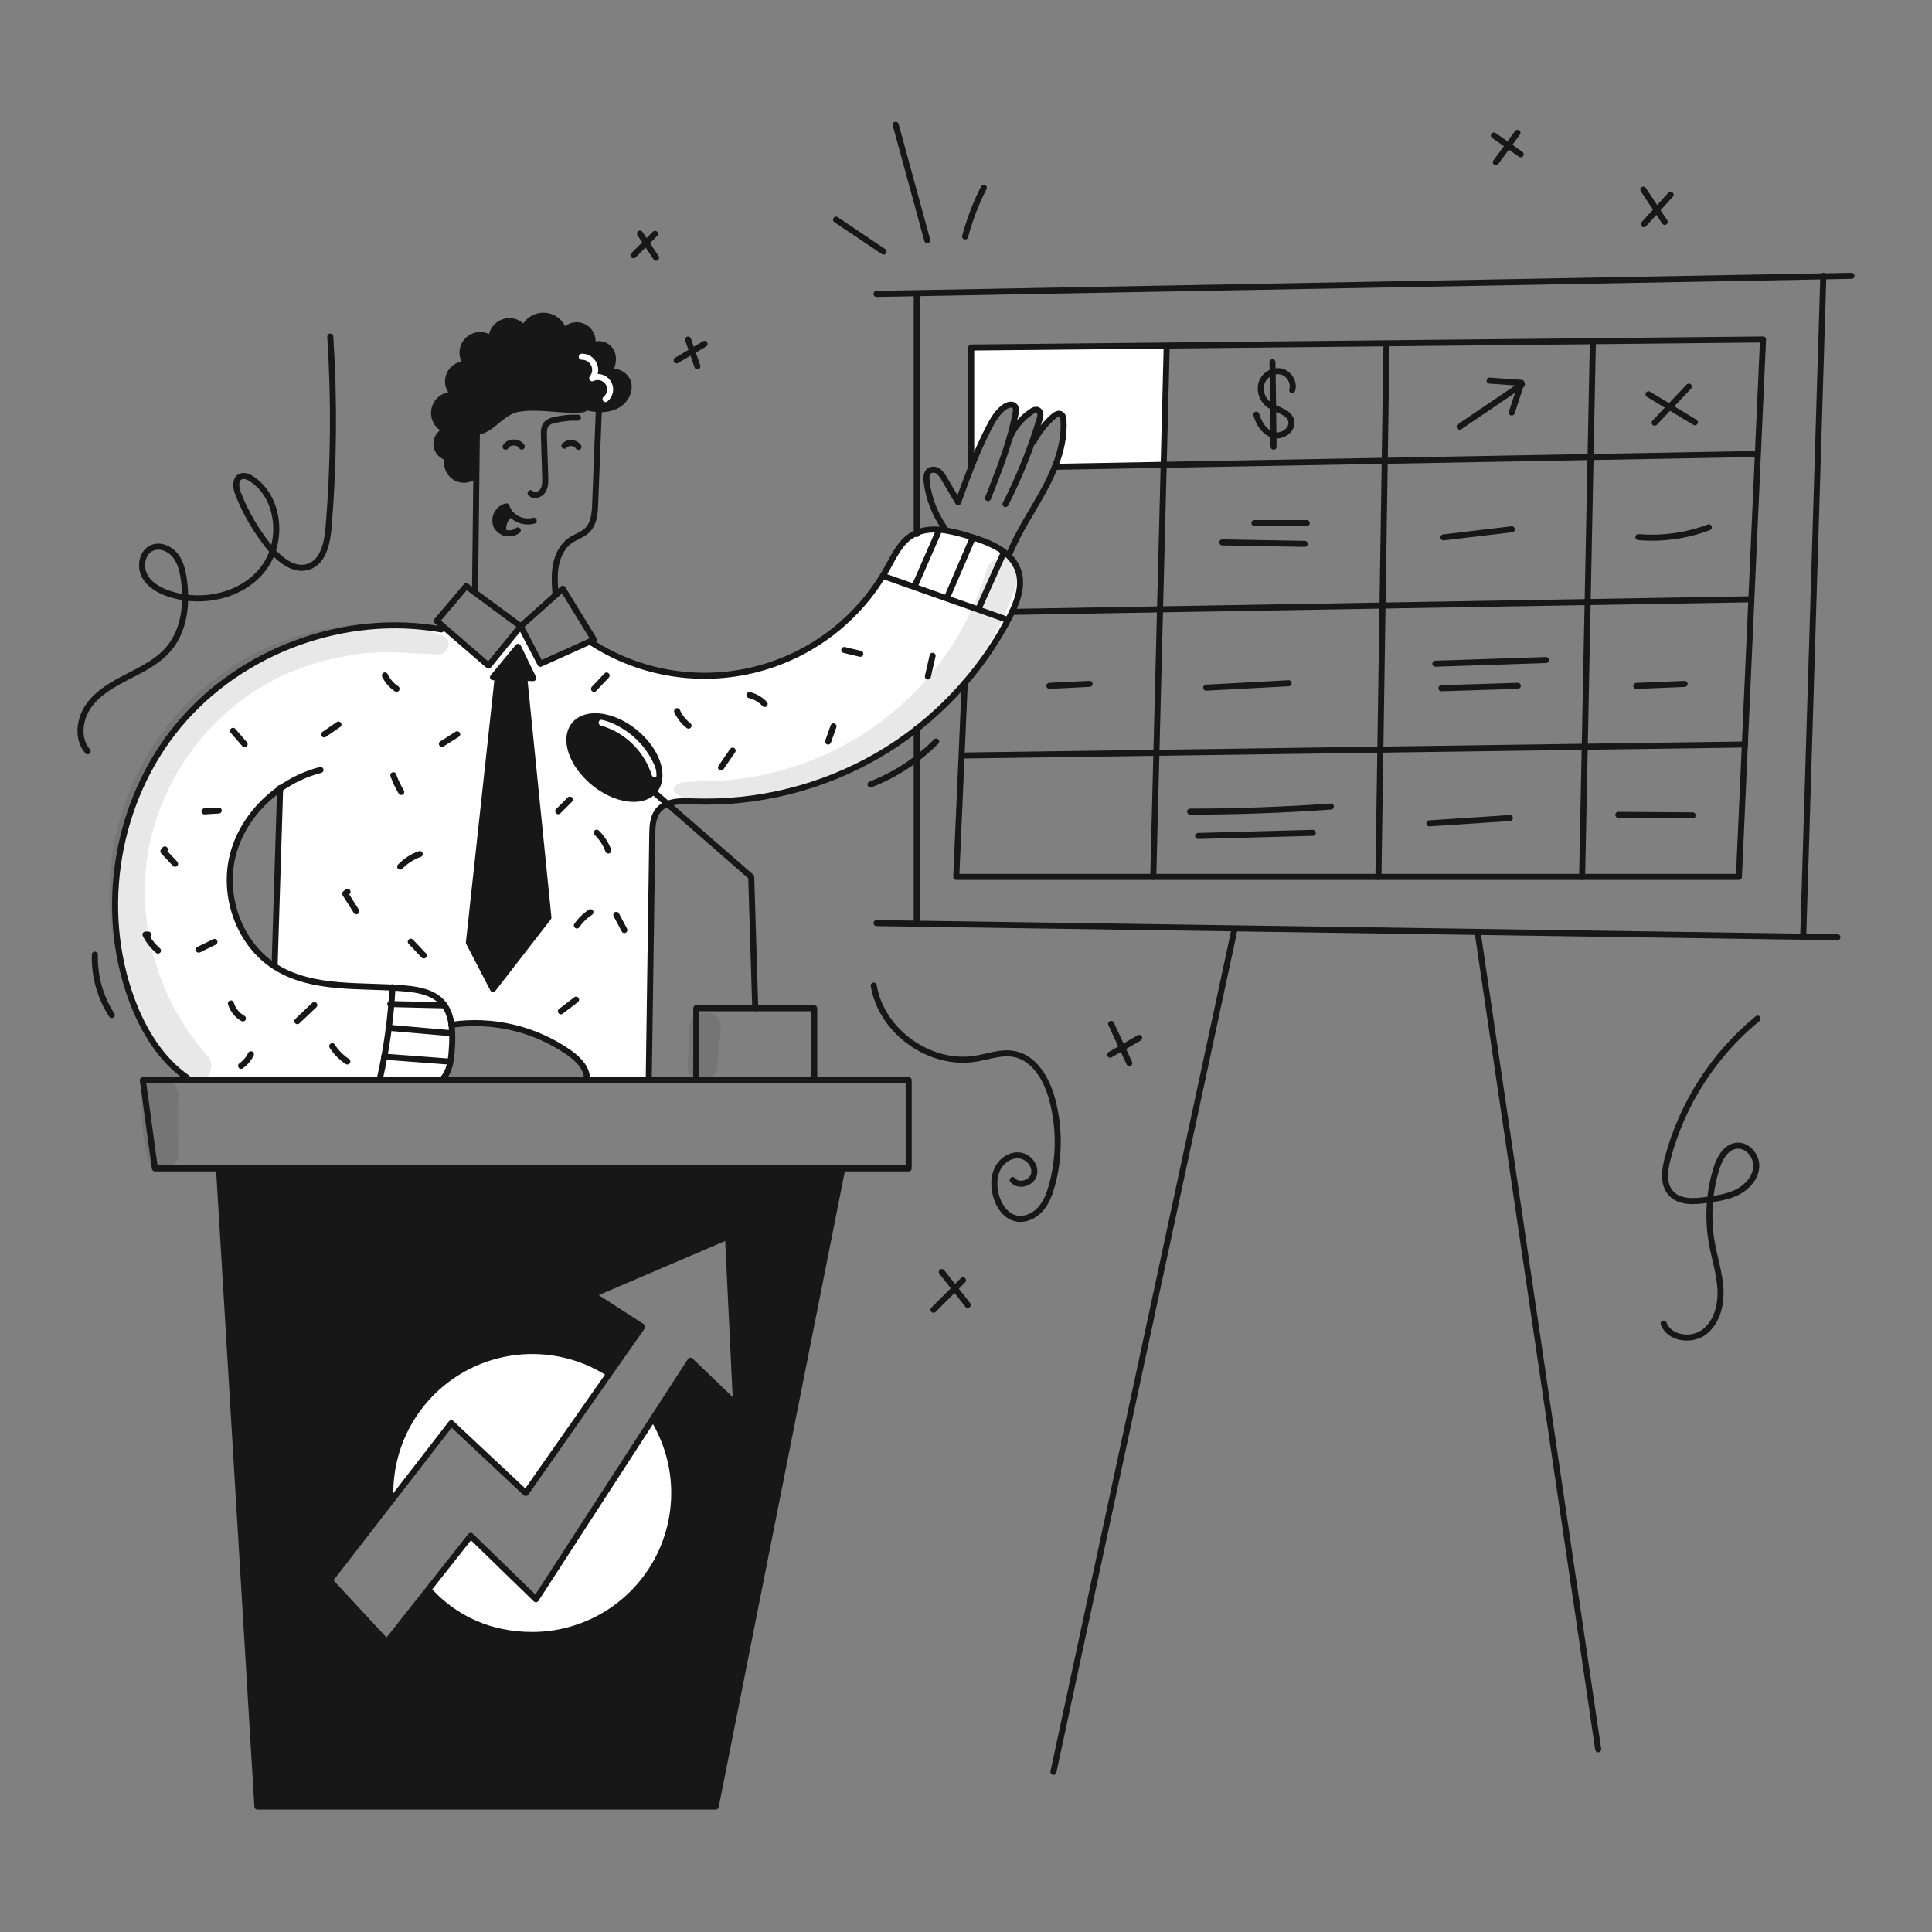 <svg width="960" height="960" viewBox="0 0 960 960" fill="none" xmlns="http://www.w3.org/2000/svg">
<rect x="0" y="0" width="960" height="960" fill="#808080" stroke="none"/>
<path d="M324.937 705.498C331.372 716.203 334.85 728.424 335.015 740.913C335.181 753.402 332.029 765.712 325.88 776.584C319.732 787.456 310.808 796.501 300.02 802.796C289.232 809.09 276.966 812.408 264.476 812.411C243.91 812.411 226.345 804.552 213.449 790.511L212.713 789.926L233.882 763.126L266.287 794.644L324.314 705.089L324.937 705.498Z" fill="white"/>
<path d="M307.062 786.038C323.253 771.718 330.194 747.769 324.168 727.011" stroke="white" stroke-width="3" stroke-linecap="round" stroke-linejoin="round"/>
<path d="M324.644 393.344C318.692 399.504 305.711 397.644 295.079 388.944C284.079 379.953 279.749 367.057 285.409 360.144C291.069 353.231 304.56 354.909 315.55 363.899C326.54 372.889 330.88 385.785 325.22 392.699C325.041 392.925 324.849 393.141 324.644 393.344Z" fill="#171717"/>
<path d="M325.267 384.698C323.335 378.588 319.922 373.05 315.332 368.577C310.742 364.105 305.118 360.836 298.959 359.063" stroke="white" stroke-width="3" stroke-linecap="round" stroke-linejoin="round"/>
<path d="M285.409 360.146C279.749 367.061 284.079 379.957 295.079 388.946C305.711 397.646 318.692 399.502 324.644 393.346C324.849 393.144 325.041 392.929 325.22 392.704C330.88 385.789 326.55 372.893 315.55 363.904C304.55 354.915 291.06 353.231 285.409 360.146ZM244.976 336.505L247.222 336.552L247.203 337.496L232.995 468.352L244.976 491.436L272.503 455.918L260.513 336.949V336.849L264.956 336.949L257.409 321.411L244.976 336.505ZM224.363 509.219C224.792 513.218 224.842 517.248 224.514 521.256C224.175 526.935 223.448 532.397 219.76 536.407V536.718H92.979V535.539C80.027 526.577 71.187 512.049 65.603 497.106C48.612 451.706 57.821 397.513 88.858 360.278C119.894 323.043 171.544 304.223 219.257 312.751L220.389 311.44L242.756 330.732L258.737 311.195L268.501 329.845L293.831 318.445L294.331 319.545C306.27 327.149 319.638 332.231 333.613 334.478C347.588 336.724 361.875 336.089 375.596 332.61C389.316 329.132 402.18 322.883 413.397 314.249C424.613 305.615 433.945 294.779 440.818 282.405C444.177 276.348 447.233 269.612 453.118 265.971C453.885 265.497 454.688 265.084 455.518 264.735C459.839 262.886 464.678 262.811 469.556 263.518C473.416 264.164 477.226 265.082 480.956 266.263C487.88 268.329 495.456 270.99 500.625 275.678C503.017 277.781 504.831 280.46 505.898 283.461C508.219 290.206 506.012 297.489 502.908 304.046C502.446 305.027 501.965 305.98 501.474 306.923C495.4 318.582 487.985 329.492 479.38 339.432V339.441C472.179 347.779 464.189 355.402 455.522 362.205C449.405 367.019 442.958 371.401 436.23 375.318C408.424 391.426 376.639 399.363 344.524 398.218C340.241 398.057 335.477 397.935 331.638 399.444C329.853 400.089 328.273 401.199 327.062 402.661C324.355 405.982 324.162 410.614 324.11 414.887L322.355 536.724H291.636V535.677C291.447 530.224 286.947 525.977 282.475 522.857C265.519 511.142 244.761 506.271 224.363 509.219V509.219ZM139.186 391.91C127.818 399.881 119.086 411.541 115.677 424.975C110.536 445.286 118.771 468.729 136.318 480.097L136.45 479.889C137.365 450.56 138.277 421.234 139.186 391.91Z" fill="white"/>
<path d="M122.357 397.221C115.724 404.074 110.84 412.424 108.117 421.564C105.393 430.705 104.911 440.366 106.711 449.732C108.51 459.098 112.539 467.893 118.456 475.373C124.372 482.853 132.004 488.798 140.704 492.706" stroke="white" stroke-width="3" stroke-linecap="round" stroke-linejoin="round"/>
<path d="M282.439 199.904C273.695 197.594 264.604 196.887 255.609 197.819C249.147 198.499 242.043 200.555 238.902 206.244C237.043 209.612 236.959 213.644 236.911 217.489C236.844 223.659 236.775 229.832 236.704 236.007H236.383C235.042 237.318 233.299 238.14 231.435 238.341C229.571 238.542 227.693 238.11 226.104 237.115C224.514 236.12 223.306 234.62 222.672 232.855C222.038 231.09 222.016 229.164 222.61 227.385C221.049 227.112 219.628 226.315 218.58 225.127C217.532 223.938 216.92 222.428 216.844 220.846C216.768 219.263 217.234 217.702 218.163 216.418C219.093 215.135 220.431 214.207 221.959 213.785C219.795 213.105 217.969 211.633 216.846 209.662C215.723 207.692 215.387 205.37 215.906 203.163C216.424 200.955 217.758 199.025 219.64 197.76C221.522 196.495 223.813 195.988 226.053 196.342C224.554 195.232 223.461 193.659 222.945 191.866C222.428 190.074 222.516 188.161 223.194 186.423C223.872 184.685 225.103 183.218 226.697 182.249C228.291 181.28 230.16 180.862 232.015 181.06C230.551 179.411 229.763 177.271 229.81 175.066C229.856 172.862 230.732 170.756 232.263 169.17C233.795 167.584 235.869 166.634 238.07 166.51C240.271 166.387 242.438 167.098 244.138 168.503C244.149 166.616 244.755 164.781 245.867 163.257C246.98 161.733 248.544 160.598 250.338 160.013C252.132 159.427 254.065 159.421 255.862 159.995C257.66 160.569 259.231 161.694 260.354 163.211C261.234 161.199 262.72 159.513 264.605 158.386C266.489 157.26 268.679 156.75 270.867 156.927C273.056 157.105 275.135 157.961 276.813 159.377C278.492 160.793 279.686 162.697 280.231 164.824C281.374 163.275 283.046 162.199 284.929 161.799C286.813 161.399 288.777 161.703 290.452 162.653C292.127 163.603 293.395 165.134 294.018 166.956C294.64 168.778 294.574 170.765 293.831 172.541C296.491 169.673 301.821 171.107 303.642 174.56C305.463 178.013 304.397 182.409 302.123 185.578C305.764 183.371 311.029 186.107 312.123 190.22C313.217 194.333 310.802 198.833 307.18 201.078C304.266 202.754 300.92 203.526 297.567 203.295C296.644 203.266 295.724 203.184 294.812 203.05C290.604 202.442 286.552 200.999 282.439 199.904Z" fill="#171717"/>
<path d="M300.884 198.306C302.066 197.35 302.853 195.991 303.096 194.491C303.339 192.99 303.02 191.452 302.201 190.172C301.381 188.892 300.118 187.958 298.654 187.551C297.189 187.143 295.626 187.289 294.263 187.962C295.053 186.993 295.551 185.819 295.696 184.577C295.841 183.335 295.629 182.077 295.083 180.952C294.538 179.827 293.682 178.881 292.617 178.226C291.552 177.571 290.322 177.234 289.071 177.255" stroke="white" stroke-width="3" stroke-linecap="round" stroke-linejoin="round"/>
<path d="M579.715 172.301L578.234 230.97L524.159 231.96C527.112 224.517 528.942 216.715 528.433 208.782C528.357 207.687 528.15 206.433 527.216 205.866C525.98 205.121 524.433 206.066 523.348 207.017C519.299 210.575 515.943 214.852 513.448 219.63L512.92 219.442C514.212 215.8 515.412 212.13 516.52 208.432C516.841 207.58 516.989 206.673 516.954 205.763C516.933 205.311 516.784 204.874 516.525 204.503C516.267 204.131 515.909 203.84 515.492 203.663C515.001 203.577 514.496 203.598 514.014 203.727C513.532 203.856 513.083 204.088 512.7 204.408C507.785 207.61 503.94 212.21 501.662 217.616C502.832 213.597 503.832 209.531 504.624 205.416C504.851 204.236 505.024 202.887 504.275 201.935C503.087 200.425 500.653 201.123 499.096 202.246C495.653 204.718 493.436 208.51 491.474 212.274C488.183 218.683 485.232 225.261 482.634 231.981L482.578 231.962V172.685L579.698 171.704L579.715 172.301Z" fill="white"/>
<path d="M108.913 580.557H418.558L355.634 897.664H127.894L108.913 582.057V580.557ZM361.738 614.405L294.338 643.263L319.12 659.244L302.743 682.621L302.149 682.206C291.477 675.466 279.192 671.713 266.576 671.338C253.959 670.963 241.473 673.979 230.419 680.073C219.366 686.167 210.149 695.114 203.731 705.983C197.313 716.851 193.928 729.243 193.93 741.865C193.928 743.056 193.997 744.247 194.138 745.431L194.449 745.667L163.742 785.326L192.147 815.958L212.713 789.93L213.449 790.515C226.349 804.552 243.91 812.415 264.476 812.415C276.966 812.412 289.232 809.094 300.02 802.799C310.808 796.505 319.732 787.46 325.881 776.588C332.029 765.715 335.181 753.406 335.016 740.917C334.85 728.428 331.372 716.207 324.937 705.502L324.314 705.096L343.087 676.125L365.728 697.87L361.738 614.405Z" fill="#171717"/>
<path d="M260.514 336.949L272.504 455.918L244.976 491.436L232.995 468.352L247.203 337.496L247.222 336.552L248.976 336.59L260.514 336.845V336.949Z" fill="#171717"/>
<path d="M257.411 321.411L264.958 336.949L260.515 336.845L248.977 336.59L247.223 336.552L244.977 336.505L257.411 321.411Z" fill="#171717"/>
<path d="M253.803 255.585C250.879 256.868 249.294 261.548 250.417 264.548C248.781 263.989 247.429 262.81 246.652 261.265C246.267 260.307 246.093 259.278 246.142 258.247C246.191 257.216 246.462 256.208 246.937 255.292C247.412 254.375 248.079 253.572 248.893 252.937C249.707 252.303 250.648 251.851 251.652 251.614C252.111 253.054 252.888 254.373 253.926 255.472L253.803 255.585Z" fill="#171717"/>
<path d="M224.231 707.196L194.449 745.667L194.138 745.431C193.997 744.248 193.927 743.057 193.93 741.865C193.929 729.244 197.313 716.853 203.731 705.985C210.149 695.117 219.365 686.17 230.418 680.076C241.471 673.983 253.957 670.966 266.572 671.341C279.188 671.715 291.473 675.467 302.145 682.206L302.739 682.621L261.239 741.865L224.231 707.196Z" fill="white"/>
<path d="M263.646 245.064C265.278 246.809 268.438 245.856 269.73 243.847C271.022 241.838 270.985 239.3 270.91 236.913L270.259 216.564C270.193 214.442 270.212 212.074 271.664 210.527C272.74 209.564 274.07 208.931 275.495 208.706C279.316 207.802 283.241 207.412 287.164 207.546" stroke="#171717" stroke-width="3" stroke-linecap="round" stroke-linejoin="round"/>
<path d="M287.447 222.055C287.064 221.504 286.563 221.045 285.982 220.71C285.4 220.376 284.752 220.173 284.083 220.118C283.414 220.063 282.741 220.157 282.113 220.392C281.484 220.627 280.916 220.998 280.447 221.479" stroke="#171717" stroke-width="3" stroke-linecap="round" stroke-linejoin="round"/>
<path d="M259.268 221.913C257.599 219.159 252.853 219.196 251.231 221.989" stroke="#171717" stroke-width="3" stroke-linecap="round" stroke-linejoin="round"/>
<path d="M265.212 258.724C263.214 259.27 261.104 259.255 259.113 258.681C257.123 258.107 255.329 256.996 253.929 255.469C252.891 254.37 252.114 253.051 251.655 251.611C250.651 251.848 249.709 252.3 248.896 252.935C248.082 253.569 247.415 254.372 246.94 255.289C246.465 256.205 246.194 257.213 246.145 258.244C246.096 259.275 246.27 260.304 246.655 261.262C247.432 262.807 248.783 263.986 250.42 264.545C251.553 264.99 252.782 265.133 253.986 264.957C255.191 264.782 256.329 264.295 257.287 263.545" stroke="#171717" stroke-width="3" stroke-linecap="round" stroke-linejoin="round"/>
<path d="M250.438 264.592C250.429 264.573 250.429 264.563 250.42 264.545C249.297 261.545 250.882 256.865 253.806 255.582" stroke="#171717" stroke-width="3" stroke-linecap="round" stroke-linejoin="round"/>
<path d="M276.004 295.119C275.664 290.319 275.334 285.45 276.23 280.719C277.126 275.988 279.419 271.333 283.362 268.578C286.117 266.663 289.551 265.729 291.919 263.352C295.192 260.069 295.56 254.965 295.739 250.333C296.353 234.667 296.963 218.997 297.57 203.325" stroke="#171717" stroke-width="3" stroke-linecap="round" stroke-linejoin="round"/>
<path d="M236.033 294.317C236.259 274.875 236.483 255.438 236.703 236.007C236.77 229.837 236.839 223.665 236.91 217.489C236.958 213.64 237.042 209.612 238.901 206.244C242.042 200.555 249.146 198.499 255.608 197.819C264.604 196.887 273.695 197.593 282.438 199.904C286.551 200.999 290.598 202.442 294.815 203.046C295.728 203.18 296.648 203.262 297.57 203.291C300.924 203.522 304.27 202.75 307.183 201.074C310.805 198.829 313.22 194.338 312.126 190.216C311.032 186.094 305.767 183.367 302.126 185.574C304.4 182.405 305.466 178.009 303.645 174.556C301.824 171.103 296.494 169.669 293.834 172.537C294.578 170.76 294.644 168.774 294.022 166.952C293.399 165.13 292.131 163.599 290.456 162.648C288.781 161.698 286.817 161.394 284.933 161.795C283.05 162.195 281.378 163.271 280.234 164.82C279.69 162.692 278.496 160.788 276.817 159.372C275.139 157.957 273.06 157.1 270.871 156.923C268.683 156.745 266.493 157.255 264.608 158.382C262.724 159.508 261.238 161.195 260.357 163.207C259.235 161.69 257.664 160.565 255.866 159.991C254.069 159.417 252.136 159.423 250.342 160.008C248.548 160.594 246.984 161.729 245.871 163.253C244.758 164.777 244.153 166.612 244.141 168.499C242.442 167.094 240.275 166.382 238.074 166.506C235.872 166.629 233.799 167.579 232.267 169.166C230.736 170.752 229.86 172.858 229.813 175.062C229.767 177.266 230.555 179.407 232.018 181.056C230.163 180.858 228.295 181.276 226.701 182.245C225.107 183.214 223.876 184.68 223.197 186.418C222.519 188.156 222.432 190.069 222.949 191.862C223.465 193.654 224.557 195.227 226.056 196.338C223.817 195.984 221.526 196.49 219.644 197.755C217.762 199.02 216.428 200.95 215.91 203.158C215.391 205.366 215.727 207.688 216.85 209.658C217.973 211.628 219.799 213.101 221.962 213.781C220.435 214.202 219.096 215.131 218.167 216.414C217.237 217.697 216.772 219.258 216.848 220.841C216.924 222.424 217.536 223.934 218.584 225.122C219.632 226.311 221.053 227.107 222.613 227.381C222.02 229.16 222.042 231.086 222.676 232.851C223.31 234.615 224.518 236.116 226.108 237.111C227.697 238.106 229.575 238.537 231.439 238.336C233.303 238.135 235.046 237.314 236.386 236.003" stroke="#171717" stroke-width="3" stroke-linecap="round" stroke-linejoin="round"/>
<path d="M258.741 311.195C257.751 310.534 243.355 299.883 235.968 294.412C233.393 292.506 231.668 291.223 231.668 291.223L217.018 308.534L220.395 311.44L242.762 330.732L258.741 311.195Z" stroke="#171717" stroke-width="3" stroke-linecap="round" stroke-linejoin="round"/>
<path d="M293.834 318.44L295.145 317.855L279.608 292.553L276.325 295.487L258.74 311.195L268.504 329.845L293.834 318.44Z" stroke="#171717" stroke-width="3" stroke-linecap="round" stroke-linejoin="round"/>
<path d="M247.223 336.552L244.977 336.505L257.411 321.411L264.958 336.949L260.515 336.845L248.977 336.59L247.223 336.552Z" stroke="#171717" stroke-width="3" stroke-linecap="round" stroke-linejoin="round"/>
<path d="M247.203 337.496L232.995 468.352L244.976 491.436L272.504 455.918L260.514 336.949" stroke="#171717" stroke-width="3" stroke-linecap="round" stroke-linejoin="round"/>
<path d="M219.76 536.407C223.448 532.397 224.175 526.935 224.514 521.256C224.842 517.248 224.791 513.218 224.363 509.219C223.788 504.955 222.42 500.964 219.496 497.851C214.958 493.051 207.902 491.738 201.326 491.162C179.459 489.238 155.761 492.134 137.092 480.597C136.828 480.436 136.573 480.276 136.318 480.097C118.771 468.729 110.536 445.286 115.677 424.975C119.083 411.541 127.818 399.881 139.186 391.91C145.261 387.629 152.054 384.469 159.242 382.58" stroke="#171717" stroke-width="3" stroke-linecap="round" stroke-linejoin="round"/>
<path d="M219.26 312.751C171.544 304.223 119.894 323.043 88.86 360.278C57.826 397.513 48.612 451.71 65.603 497.106C71.187 512.049 80.027 526.577 92.979 535.539" stroke="#171717" stroke-width="3" stroke-linecap="round" stroke-linejoin="round"/>
<path d="M139.195 391.542C139.195 391.665 139.186 391.787 139.186 391.91C138.272 421.239 137.36 450.566 136.45 479.889" stroke="#171717" stroke-width="3" stroke-linecap="round" stroke-linejoin="round"/>
<path d="M479.378 339.439C472.176 347.777 464.186 355.4 455.52 362.203C449.402 367.018 442.956 371.399 436.228 375.316C408.422 391.424 376.636 399.361 344.522 398.216C340.239 398.055 335.475 397.933 331.636 399.442C329.85 400.087 328.27 401.198 327.06 402.659C324.353 405.98 324.16 410.612 324.108 414.885L322.353 536.722" stroke="#171717" stroke-width="3" stroke-linecap="round" stroke-linejoin="round"/>
<path d="M294.334 319.543C306.273 327.147 319.64 332.229 333.616 334.476C347.591 336.722 361.878 336.087 375.598 332.608C389.319 329.13 402.183 322.881 413.399 314.247C424.616 305.613 433.947 294.777 440.821 282.403C444.18 276.346 447.236 269.61 453.121 265.969C453.888 265.495 454.69 265.082 455.521 264.733C459.842 262.884 464.681 262.809 469.559 263.516C473.419 264.162 477.228 265.08 480.959 266.261C487.883 268.327 495.459 270.988 500.628 275.676C503.019 277.779 504.834 280.458 505.901 283.459C508.222 290.204 506.015 297.487 502.911 304.044C502.449 305.025 501.968 305.978 501.477 306.921C495.402 318.58 487.987 329.49 479.383 339.43" stroke="#171717" stroke-width="3" stroke-linecap="round" stroke-linejoin="round"/>
<path d="M501.661 217.64C498.746 227.791 494.831 237.677 490.934 247.507" stroke="#171717" stroke-width="3" stroke-linecap="round" stroke-linejoin="round"/>
<path d="M469.66 262.846C464.673 255.928 461.507 247.867 460.453 239.404C460.198 237.385 460.264 234.932 461.972 233.828C462.66 233.462 463.44 233.308 464.215 233.383C464.991 233.459 465.726 233.761 466.33 234.253C467.512 235.265 468.484 236.499 469.189 237.885C471.481 241.781 473.781 245.677 476.089 249.573C478.211 243.686 480.353 237.8 482.645 231.979C485.243 225.259 488.194 218.681 491.485 212.272C493.447 208.508 495.664 204.716 499.107 202.244C500.664 201.121 503.098 200.423 504.286 201.933C505.031 202.885 504.862 204.233 504.635 205.414C503.843 209.527 502.843 213.593 501.673 217.614" stroke="#171717" stroke-width="3" stroke-linecap="round" stroke-linejoin="round"/>
<path d="M501.66 217.64C501.66 217.63 501.669 217.621 501.669 217.612C503.946 212.207 507.789 207.607 512.703 204.404C513.086 204.084 513.534 203.852 514.017 203.723C514.499 203.594 515.003 203.572 515.495 203.659C515.912 203.836 516.27 204.127 516.528 204.498C516.787 204.87 516.936 205.307 516.957 205.759C516.992 206.669 516.844 207.576 516.523 208.428C515.41 212.127 514.21 215.797 512.923 219.438C509.182 230.067 504.739 240.435 499.623 250.475" stroke="#171717" stroke-width="3" stroke-linecap="round" stroke-linejoin="round"/>
<path d="M513.452 219.63C515.947 214.852 519.303 210.576 523.352 207.017C524.437 206.065 525.984 205.117 527.22 205.866C528.154 206.433 528.361 207.687 528.437 208.782C528.946 216.715 527.116 224.517 524.163 231.96C522.612 235.834 520.829 239.611 518.824 243.271C513.079 253.913 506.124 263.96 501.616 275.186" stroke="#171717" stroke-width="3" stroke-linecap="round" stroke-linejoin="round"/>
<path d="M435.538 146.047L455.51 145.679L906 137.321L919.991 137.057" stroke="#171717" stroke-width="3" stroke-linecap="round" stroke-linejoin="round"/>
<path d="M435.538 458.691L455.519 458.984L734.202 463.069L896.01 465.446L913 465.691" stroke="#171717" stroke-width="3" stroke-linecap="round" stroke-linejoin="round"/>
<path d="M906.01 137.057L906 137.321L896.01 465.437" stroke="#171717" stroke-width="3" stroke-linecap="round" stroke-linejoin="round"/>
<path d="M455.52 362.024V362.203V458.691" stroke="#171717" stroke-width="3" stroke-linecap="round" stroke-linejoin="round"/>
<path d="M455.52 146.047V264.733V265.356" stroke="#171717" stroke-width="3" stroke-linecap="round" stroke-linejoin="round"/>
<path d="M613.337 462.191L523.442 880.437" stroke="#171717" stroke-width="3" stroke-linecap="round" stroke-linejoin="round"/>
<path d="M734.202 463.069L794.135 869.23" stroke="#171717" stroke-width="3" stroke-linecap="round" stroke-linejoin="round"/>
<path d="M108.913 580.557H76.951L70.952 536.718H92.979H219.76H291.636H322.352H345.974H404.577H451.519V580.557H418.558H108.913Z" stroke="#171717" stroke-width="3" stroke-linecap="round" stroke-linejoin="round"/>
<path d="M108.913 582.057L127.894 897.664H355.634L418.558 580.557" stroke="#171717" stroke-width="3" stroke-linecap="round" stroke-linejoin="round"/>
<path d="M345.975 536.718V500.983H375.276H404.578V536.718" stroke="#171717" stroke-width="3" stroke-linecap="round" stroke-linejoin="round"/>
<path d="M306.022 377.118L324.644 393.344L331.635 399.438L373.276 435.72L375.275 500.983" stroke="#171717" stroke-width="3" stroke-linecap="round" stroke-linejoin="round"/>
<path d="M325.22 392.702C325.041 392.927 324.849 393.142 324.644 393.344C318.692 399.504 305.711 397.644 295.079 388.944C284.079 379.953 279.749 367.057 285.409 360.144C291.069 353.231 304.56 354.909 315.55 363.899C326.54 372.889 330.88 385.785 325.22 392.702Z" stroke="#171717" stroke-width="3" stroke-linecap="round" stroke-linejoin="round"/>
<path d="M224.231 509.238C224.279 509.228 224.316 509.228 224.363 509.219C244.76 506.269 265.518 511.139 282.475 522.851C286.947 525.973 291.447 530.218 291.636 535.671" stroke="#171717" stroke-width="3" stroke-linecap="round" stroke-linejoin="round"/>
<path d="M194.138 745.431C193.997 744.248 193.927 743.057 193.93 741.865C193.929 729.244 197.313 716.853 203.731 705.985C210.149 695.117 219.365 686.17 230.418 680.076C241.471 673.983 253.957 670.966 266.572 671.341C279.188 671.715 291.473 675.467 302.145 682.206" stroke="#171717" stroke-width="3" stroke-linecap="round" stroke-linejoin="round"/>
<path d="M324.937 705.498C331.372 716.203 334.85 728.424 335.016 740.914C335.181 753.403 332.029 765.712 325.881 776.584C319.732 787.456 310.808 796.501 300.02 802.796C289.232 809.09 276.966 812.408 264.476 812.411C243.91 812.411 226.345 804.552 213.449 790.511" stroke="#171717" stroke-width="3" stroke-linecap="round" stroke-linejoin="round"/>
<path d="M194.449 745.667L163.742 785.326L192.147 815.958L212.713 789.93L233.882 763.129L266.287 794.647L324.314 705.092L343.087 676.121L365.728 697.866L361.738 614.405L294.334 643.263L319.116 659.244L302.739 682.621L261.24 741.865L224.231 707.196L194.449 745.667Z" stroke="#171717" stroke-width="3" stroke-linecap="round" stroke-linejoin="round"/>
<path d="M479.377 339.43V339.439L477.802 375.306L475.16 435.72H573.054H684.929H786.144H864.058L867.011 369.939L870.246 297.78L873.482 225.63L876.039 168.688L791.465 169.546L688.901 170.594L583.035 171.669L579.705 171.707L482.585 172.688V231.96" stroke="#171717" stroke-width="3" stroke-linecap="round" stroke-linejoin="round"/>
<path d="M579.715 172.301L578.234 230.97L576.413 302.789L574.611 374.061L573.054 435.72" stroke="#171717" stroke-width="3" stroke-linecap="round" stroke-linejoin="round"/>
<path d="M688.92 172.301L688.061 228.97L686.967 300.902L685.892 372.486L684.929 435.72" stroke="#171717" stroke-width="3" stroke-linecap="round" stroke-linejoin="round"/>
<path d="M791.474 170.414L790.333 227.102L788.891 299.166L787.447 371.061L786.145 435.72" stroke="#171717" stroke-width="3" stroke-linecap="round" stroke-linejoin="round"/>
<path d="M479.812 375.391L574.612 374.061L685.893 372.486L787.447 371.061L867.012 369.939H867.115" stroke="#171717" stroke-width="3" stroke-linecap="round" stroke-linejoin="round"/>
<path d="M502.812 304.044H502.906L576.414 302.789L686.968 300.902L788.891 299.166L870.18 297.78" stroke="#171717" stroke-width="3" stroke-linecap="round" stroke-linejoin="round"/>
<path d="M524.159 231.96L578.234 230.97L688.061 228.97L790.333 227.102L872.822 225.602" stroke="#171717" stroke-width="3" stroke-linecap="round" stroke-linejoin="round"/>
<path d="M438.868 286.216L499.921 307.752" stroke="#171717" stroke-width="3" stroke-linecap="round" stroke-linejoin="round"/>
<path d="M486.274 302.422L498.226 275.77" stroke="#171717" stroke-width="3" stroke-linecap="round" stroke-linejoin="round"/>
<path d="M470.557 297.013L482.95 268.141" stroke="#171717" stroke-width="3" stroke-linecap="round" stroke-linejoin="round"/>
<path d="M454.527 291.222L466.141 264.616" stroke="#171717" stroke-width="3" stroke-linecap="round" stroke-linejoin="round"/>
<path d="M195.035 490.537C194.231 505.798 192.135 520.963 188.77 535.869" stroke="#171717" stroke-width="3" stroke-linecap="round" stroke-linejoin="round"/>
<path d="M190.829 525.045L222.745 527.455" stroke="#171717" stroke-width="3" stroke-linecap="round" stroke-linejoin="round"/>
<path d="M193.503 510.72L224.537 513.42" stroke="#171717" stroke-width="3" stroke-linecap="round" stroke-linejoin="round"/>
<path d="M193.928 498.905L220.994 499.549" stroke="#171717" stroke-width="3" stroke-linecap="round" stroke-linejoin="round"/>
<path d="M461.058 336.13L463.404 325.846" stroke="#171717" stroke-width="3" stroke-linecap="round" stroke-linejoin="round"/>
<path d="M419.503 322.966L427.465 324.866" stroke="#171717" stroke-width="3" stroke-linecap="round" stroke-linejoin="round"/>
<path d="M411.48 368.473L414.153 360.929" stroke="#171717" stroke-width="3" stroke-linecap="round" stroke-linejoin="round"/>
<path d="M379.953 349.806C377.922 347.62 375.29 346.084 372.388 345.392" stroke="#171717" stroke-width="3" stroke-linecap="round" stroke-linejoin="round"/>
<path d="M358.259 381.39L364.043 372.964" stroke="#171717" stroke-width="3" stroke-linecap="round" stroke-linejoin="round"/>
<path d="M342.128 360.571C339.677 358.666 337.728 356.192 336.45 353.363" stroke="#171717" stroke-width="3" stroke-linecap="round" stroke-linejoin="round"/>
<path d="M295.165 342.291L301.414 335.664" stroke="#171717" stroke-width="3" stroke-linecap="round" stroke-linejoin="round"/>
<path d="M302.249 422.626C301.019 419.269 299.046 416.234 296.478 413.747" stroke="#171717" stroke-width="3" stroke-linecap="round" stroke-linejoin="round"/>
<path d="M277.388 403.092L283.159 397.321" stroke="#171717" stroke-width="3" stroke-linecap="round" stroke-linejoin="round"/>
<path d="M293.393 453.293C290.728 455.014 288.434 457.252 286.647 459.874" stroke="#171717" stroke-width="3" stroke-linecap="round" stroke-linejoin="round"/>
<path d="M310.239 462.136L306.239 454.589" stroke="#171717" stroke-width="3" stroke-linecap="round" stroke-linejoin="round"/>
<path d="M278.703 502.509L286.248 496.735" stroke="#171717" stroke-width="3" stroke-linecap="round" stroke-linejoin="round"/>
<path d="M210.584 474.768L204.107 467.936" stroke="#171717" stroke-width="3" stroke-linecap="round" stroke-linejoin="round"/>
<path d="M198.852 430.656C201.555 427.831 204.882 425.679 208.567 424.372" stroke="#171717" stroke-width="3" stroke-linecap="round" stroke-linejoin="round"/>
<path d="M177.057 452.814L171.526 444.074L172.686 443.125" stroke="#171717" stroke-width="3" stroke-linecap="round" stroke-linejoin="round"/>
<path d="M199.365 393.53C197.776 390.898 196.462 388.11 195.443 385.21" stroke="#171717" stroke-width="3" stroke-linecap="round" stroke-linejoin="round"/>
<path d="M219.575 369.638L227.184 364.852" stroke="#171717" stroke-width="3" stroke-linecap="round" stroke-linejoin="round"/>
<path d="M197.035 342.272C194.543 340.616 192.548 338.315 191.264 335.613" stroke="#171717" stroke-width="3" stroke-linecap="round" stroke-linejoin="round"/>
<path d="M161.073 364.91L168.173 360.026" stroke="#171717" stroke-width="3" stroke-linecap="round" stroke-linejoin="round"/>
<path d="M121.559 369.801L115.788 363.142" stroke="#171717" stroke-width="3" stroke-linecap="round" stroke-linejoin="round"/>
<path d="M108.695 402.74L101.595 403.16" stroke="#171717" stroke-width="3" stroke-linecap="round" stroke-linejoin="round"/>
<path d="M86.989 429.211L81.189 423.026L81.924 422.075" stroke="#171717" stroke-width="3" stroke-linecap="round" stroke-linejoin="round"/>
<path d="M106.544 468.055L98.727 471.872L99.811 471.46" stroke="#171717" stroke-width="3" stroke-linecap="round" stroke-linejoin="round"/>
<path d="M78.503 472.347C75.93 470.126 73.819 467.421 72.29 464.385L73.618 464.358" stroke="#171717" stroke-width="3" stroke-linecap="round" stroke-linejoin="round"/>
<path d="M120.704 506.04C117.819 504.429 115.676 501.757 114.729 498.592" stroke="#171717" stroke-width="3" stroke-linecap="round" stroke-linejoin="round"/>
<path d="M147.742 507.403L156.172 499.403" stroke="#171717" stroke-width="3" stroke-linecap="round" stroke-linejoin="round"/>
<path d="M172.589 527.439C169.583 525.46 167.028 522.871 165.089 519.839" stroke="#171717" stroke-width="3" stroke-linecap="round" stroke-linejoin="round"/>
<path d="M119.788 529.616C121.878 528.136 123.559 526.15 124.672 523.844" stroke="#171717" stroke-width="3" stroke-linecap="round" stroke-linejoin="round"/>
<path d="M164.103 167.24C166.154 198.821 165.877 230.51 163.275 262.05C162.638 269.775 160.688 279.064 153.355 281.577C146.297 283.995 139.155 278.328 134.393 272.577C127.651 264.431 122.24 255.269 118.361 245.432C117.192 242.463 116.61 238.232 119.482 236.842C121.326 235.948 123.516 236.914 125.218 238.056C139.187 247.429 141.024 269.423 130.718 282.714C120.412 296.005 101.068 300.293 84.989 295.346C79.789 293.746 74.536 291.019 71.921 286.246C69.306 281.473 70.576 274.346 75.59 272.223C79.53 270.554 84.29 272.534 86.985 275.856C89.68 279.178 90.717 283.53 91.331 287.764C93.081 299.814 91.677 313.097 83.809 322.39C78.521 328.634 70.95 332.39 63.668 336.118C56.386 339.846 48.918 343.947 44.143 350.591C39.368 357.235 38.15 367.162 43.543 373.314" stroke="#171717" stroke-width="3" stroke-linecap="round" stroke-linejoin="round"/>
<path d="M346.534 182.047L341.891 168.723" stroke="#171717" stroke-width="3" stroke-linecap="round" stroke-linejoin="round"/>
<path d="M336.21 179.056L350.086 170.882" stroke="#171717" stroke-width="3" stroke-linecap="round" stroke-linejoin="round"/>
<path d="M326.003 128.07L318.008 116.085" stroke="#171717" stroke-width="3" stroke-linecap="round" stroke-linejoin="round"/>
<path d="M314.771 126.831L325.463 116.214" stroke="#171717" stroke-width="3" stroke-linecap="round" stroke-linejoin="round"/>
<path d="M439.023 125.01L415.423 109.143" stroke="#171717" stroke-width="3" stroke-linecap="round" stroke-linejoin="round"/>
<path d="M460.736 119.353L445.062 62" stroke="#171717" stroke-width="3" stroke-linecap="round" stroke-linejoin="round"/>
<path d="M479.559 117.522C481.801 109.143 484.91 101.02 488.835 93.285" stroke="#171717" stroke-width="3" stroke-linecap="round" stroke-linejoin="round"/>
<path d="M873.339 506.147C851.543 524.032 835.918 548.313 828.67 575.56C827.105 581.505 826.227 588.627 830.448 593.097C834.703 597.605 841.887 597.09 848.027 596.235C853.375 595.49 858.846 594.706 863.627 592.188C868.408 589.67 872.427 585.028 872.673 579.634C872.919 574.24 868.22 568.683 862.857 569.316C857.412 569.958 854.325 575.816 852.742 581.064C849.181 592.916 848.447 605.437 850.599 617.624C851.979 625.389 854.528 632.982 854.899 640.859C855.27 648.736 852.999 657.338 846.638 662.005C840.277 666.672 829.445 665.079 826.652 657.705" stroke="#171717" stroke-width="3" stroke-linecap="round" stroke-linejoin="round"/>
<path d="M434.149 489.726C437.917 512.576 462.206 529.901 485.037 526.026C491.294 524.964 497.564 522.544 503.805 523.699C514.118 525.608 520.219 536.405 522.897 546.546C526.519 560.344 526.488 574.847 522.805 588.629C521.622 593.029 520.005 597.453 516.96 600.847C513.915 604.241 509.192 606.431 504.753 605.396C499.485 604.167 496.095 598.882 494.793 593.632C493.712 589.278 493.724 584.489 495.786 580.505C497.848 576.521 502.256 573.593 506.707 574.144C511.158 574.695 514.921 579.369 513.75 583.699C512.579 588.029 505.983 589.884 503.199 586.368" stroke="#171717" stroke-width="3" stroke-linecap="round" stroke-linejoin="round"/>
<path d="M480.851 648.391L467.975 632.06" stroke="#171717" stroke-width="3" stroke-linecap="round" stroke-linejoin="round"/>
<path d="M463.843 650.812L478.493 636.162" stroke="#171717" stroke-width="3" stroke-linecap="round" stroke-linejoin="round"/>
<path d="M551.612 524.061L566.057 515.714" stroke="#171717" stroke-width="3" stroke-linecap="round" stroke-linejoin="round"/>
<path d="M561.148 528.246L552.104 508.759" stroke="#171717" stroke-width="3" stroke-linecap="round" stroke-linejoin="round"/>
<path d="M743.279 80.608L754.015 66.018" stroke="#171717" stroke-width="3" stroke-linecap="round" stroke-linejoin="round"/>
<path d="M755.604 76.663L742.304 67.324" stroke="#171717" stroke-width="3" stroke-linecap="round" stroke-linejoin="round"/>
<path d="M816.777 111.422L830.095 96.772" stroke="#171717" stroke-width="3" stroke-linecap="round" stroke-linejoin="round"/>
<path d="M827.182 110.256L816.573 94.244" stroke="#171717" stroke-width="3" stroke-linecap="round" stroke-linejoin="round"/>
<path d="M607.355 269.505L648.295 270.242" stroke="#171717" stroke-width="3" stroke-linecap="round" stroke-linejoin="round"/>
<path d="M717.236 267.025L751.194 262.996" stroke="#171717" stroke-width="3" stroke-linecap="round" stroke-linejoin="round"/>
<path d="M814.116 266.885C825.999 267.893 837.957 266.232 849.116 262.025" stroke="#171717" stroke-width="3" stroke-linecap="round" stroke-linejoin="round"/>
<path d="M599.351 341.699L640.293 339.499" stroke="#171717" stroke-width="3" stroke-linecap="round" stroke-linejoin="round"/>
<path d="M716.229 341.985L754.18 340.785" stroke="#171717" stroke-width="3" stroke-linecap="round" stroke-linejoin="round"/>
<path d="M813.115 340.829L837.088 339.829" stroke="#171717" stroke-width="3" stroke-linecap="round" stroke-linejoin="round"/>
<path d="M804.124 404.901L841.087 405.151" stroke="#171717" stroke-width="3" stroke-linecap="round" stroke-linejoin="round"/>
<path d="M713.227 329.796L768.17 327.964" stroke="#171717" stroke-width="3" stroke-linecap="round" stroke-linejoin="round"/>
<path d="M595.352 415.385L652.3 413.834" stroke="#171717" stroke-width="3" stroke-linecap="round" stroke-linejoin="round"/>
<path d="M591.365 403.296C614.693 403.27 638 402.429 661.287 400.773" stroke="#171717" stroke-width="3" stroke-linecap="round" stroke-linejoin="round"/>
<path d="M710.255 409.114L750.234 406.489" stroke="#171717" stroke-width="3" stroke-linecap="round" stroke-linejoin="round"/>
<path d="M642.087 193.836C643.334 189.914 640.387 185.32 636.349 184.521C634.308 184.219 632.225 184.655 630.476 185.75C628.727 186.845 627.425 188.528 626.804 190.496C626.283 192.494 626.39 194.605 627.111 196.54C627.832 198.476 629.132 200.142 630.834 201.312C634.528 203.841 640.197 204.52 641.521 208.797C642.89 213.22 637.308 217.37 632.836 216.17C628.364 214.97 625.555 210.482 624.245 206.042" stroke="#171717" stroke-width="3" stroke-linecap="round" stroke-linejoin="round"/>
<path d="M632.826 221.97L632.289 180.012" stroke="#171717" stroke-width="3" stroke-linecap="round" stroke-linejoin="round"/>
<path d="M725.26 212.044L756.221 191.061" stroke="#171717" stroke-width="3" stroke-linecap="round" stroke-linejoin="round"/>
<path d="M751.185 204.985L756.018 190.242L740.189 189.122" stroke="#171717" stroke-width="3" stroke-linecap="round" stroke-linejoin="round"/>
<path d="M822.185 210.053L839.185 192.092" stroke="#171717" stroke-width="3" stroke-linecap="round" stroke-linejoin="round"/>
<path d="M819.147 195.929L842.171 209.829" stroke="#171717" stroke-width="3" stroke-linecap="round" stroke-linejoin="round"/>
<path d="M521.443 340.794L541.421 339.804" stroke="#171717" stroke-width="3" stroke-linecap="round" stroke-linejoin="round"/>
<path d="M623.329 259.921H649.303" stroke="#171717" stroke-width="3" stroke-linecap="round" stroke-linejoin="round"/>
<path d="M432.547 389.779C444.798 385.042 455.914 377.778 465.171 368.46" stroke="#171717" stroke-width="3" stroke-linecap="round" stroke-linejoin="round"/>
<path d="M55.532 504.385C49.755 495.457 46.828 484.984 47.14 474.355" stroke="#171717" stroke-width="3" stroke-linecap="round" stroke-linejoin="round"/>
<path d="M290.427 197.402C285.284 196.15 279.998 195.815 274.742 195.265C269.486 194.715 264.056 193.788 258.742 193.922C254.261 194.006 249.874 195.218 245.984 197.444C241.266 200.144 237.875 202.922 232.334 203.819C226.064 204.833 227.524 213.344 232.334 215.119C243.639 219.29 248.234 206.262 257.806 204.631C268.106 202.877 279.006 205.916 289.406 204.922C293.444 204.537 294.906 198.493 290.424 197.402H290.427Z" fill="#171717"/>
<g opacity="0.1">
<path d="M220.509 316.162C200.152 307.324 174.198 308.872 153.175 314.519C131.135 320.419 110.979 331.878 94.635 347.798C78.912 363.317 67.232 382.453 60.614 403.53C53.996 424.607 52.642 446.985 56.672 468.707C61.568 493.936 73.656 517.21 91.48 535.725C98.68 543.292 109.78 532.008 102.88 524.325C76.56 494.988 65.639 452.132 75.642 413.925C85.389 376.701 113.168 345.042 149.535 331.941C160.156 328.062 171.232 325.567 182.49 324.518C194.49 323.475 206.107 324.788 218.07 325.156C222.593 325.295 225.008 318.113 220.507 316.156L220.509 316.162Z" fill="#171717"/>
</g>
<g opacity="0.1">
<path d="M334.947 392.922C337.828 397.814 347.547 397.665 352.521 397.822C360.139 398.066 367.765 397.735 375.334 396.833C390.443 395.038 405.216 391.084 419.202 385.093C445.956 373.593 468.302 354.624 484.775 330.683C493.961 317.401 501.117 302.824 506.007 287.433C509.161 277.414 493.252 273.022 490.277 283.096C480.895 314.885 460.962 342.527 433.762 361.467C419.116 371.664 402.748 379.131 385.447 383.507C376.607 385.808 367.57 387.268 358.455 387.87C353.936 388.161 349.403 388.049 344.895 388.39C341.609 388.639 337.614 388.239 335.218 390.824C334.954 391.099 334.785 391.451 334.736 391.829C334.688 392.207 334.761 392.591 334.947 392.924V392.922Z" fill="#171717"/>
</g>
<g opacity="0.1">
<path d="M356.406 529.907L358.145 510.757C359.045 500.798 342.792 500.557 342.429 510.757L341.747 529.907C341.407 539.457 355.566 539.157 356.406 529.907V529.907Z" fill="#171717"/>
</g>
<g opacity="0.1">
<path d="M88.769 572.95C88.507 563.656 88.102 554.378 88.681 545.077C89.408 533.398 70.581 533.244 70.4 545.077C70.248 555.184 70.81 565.22 73.1 575.07C75.133 583.809 89.021 581.95 88.767 572.95H88.769Z" fill="#171717"/>
</g>
</svg>
